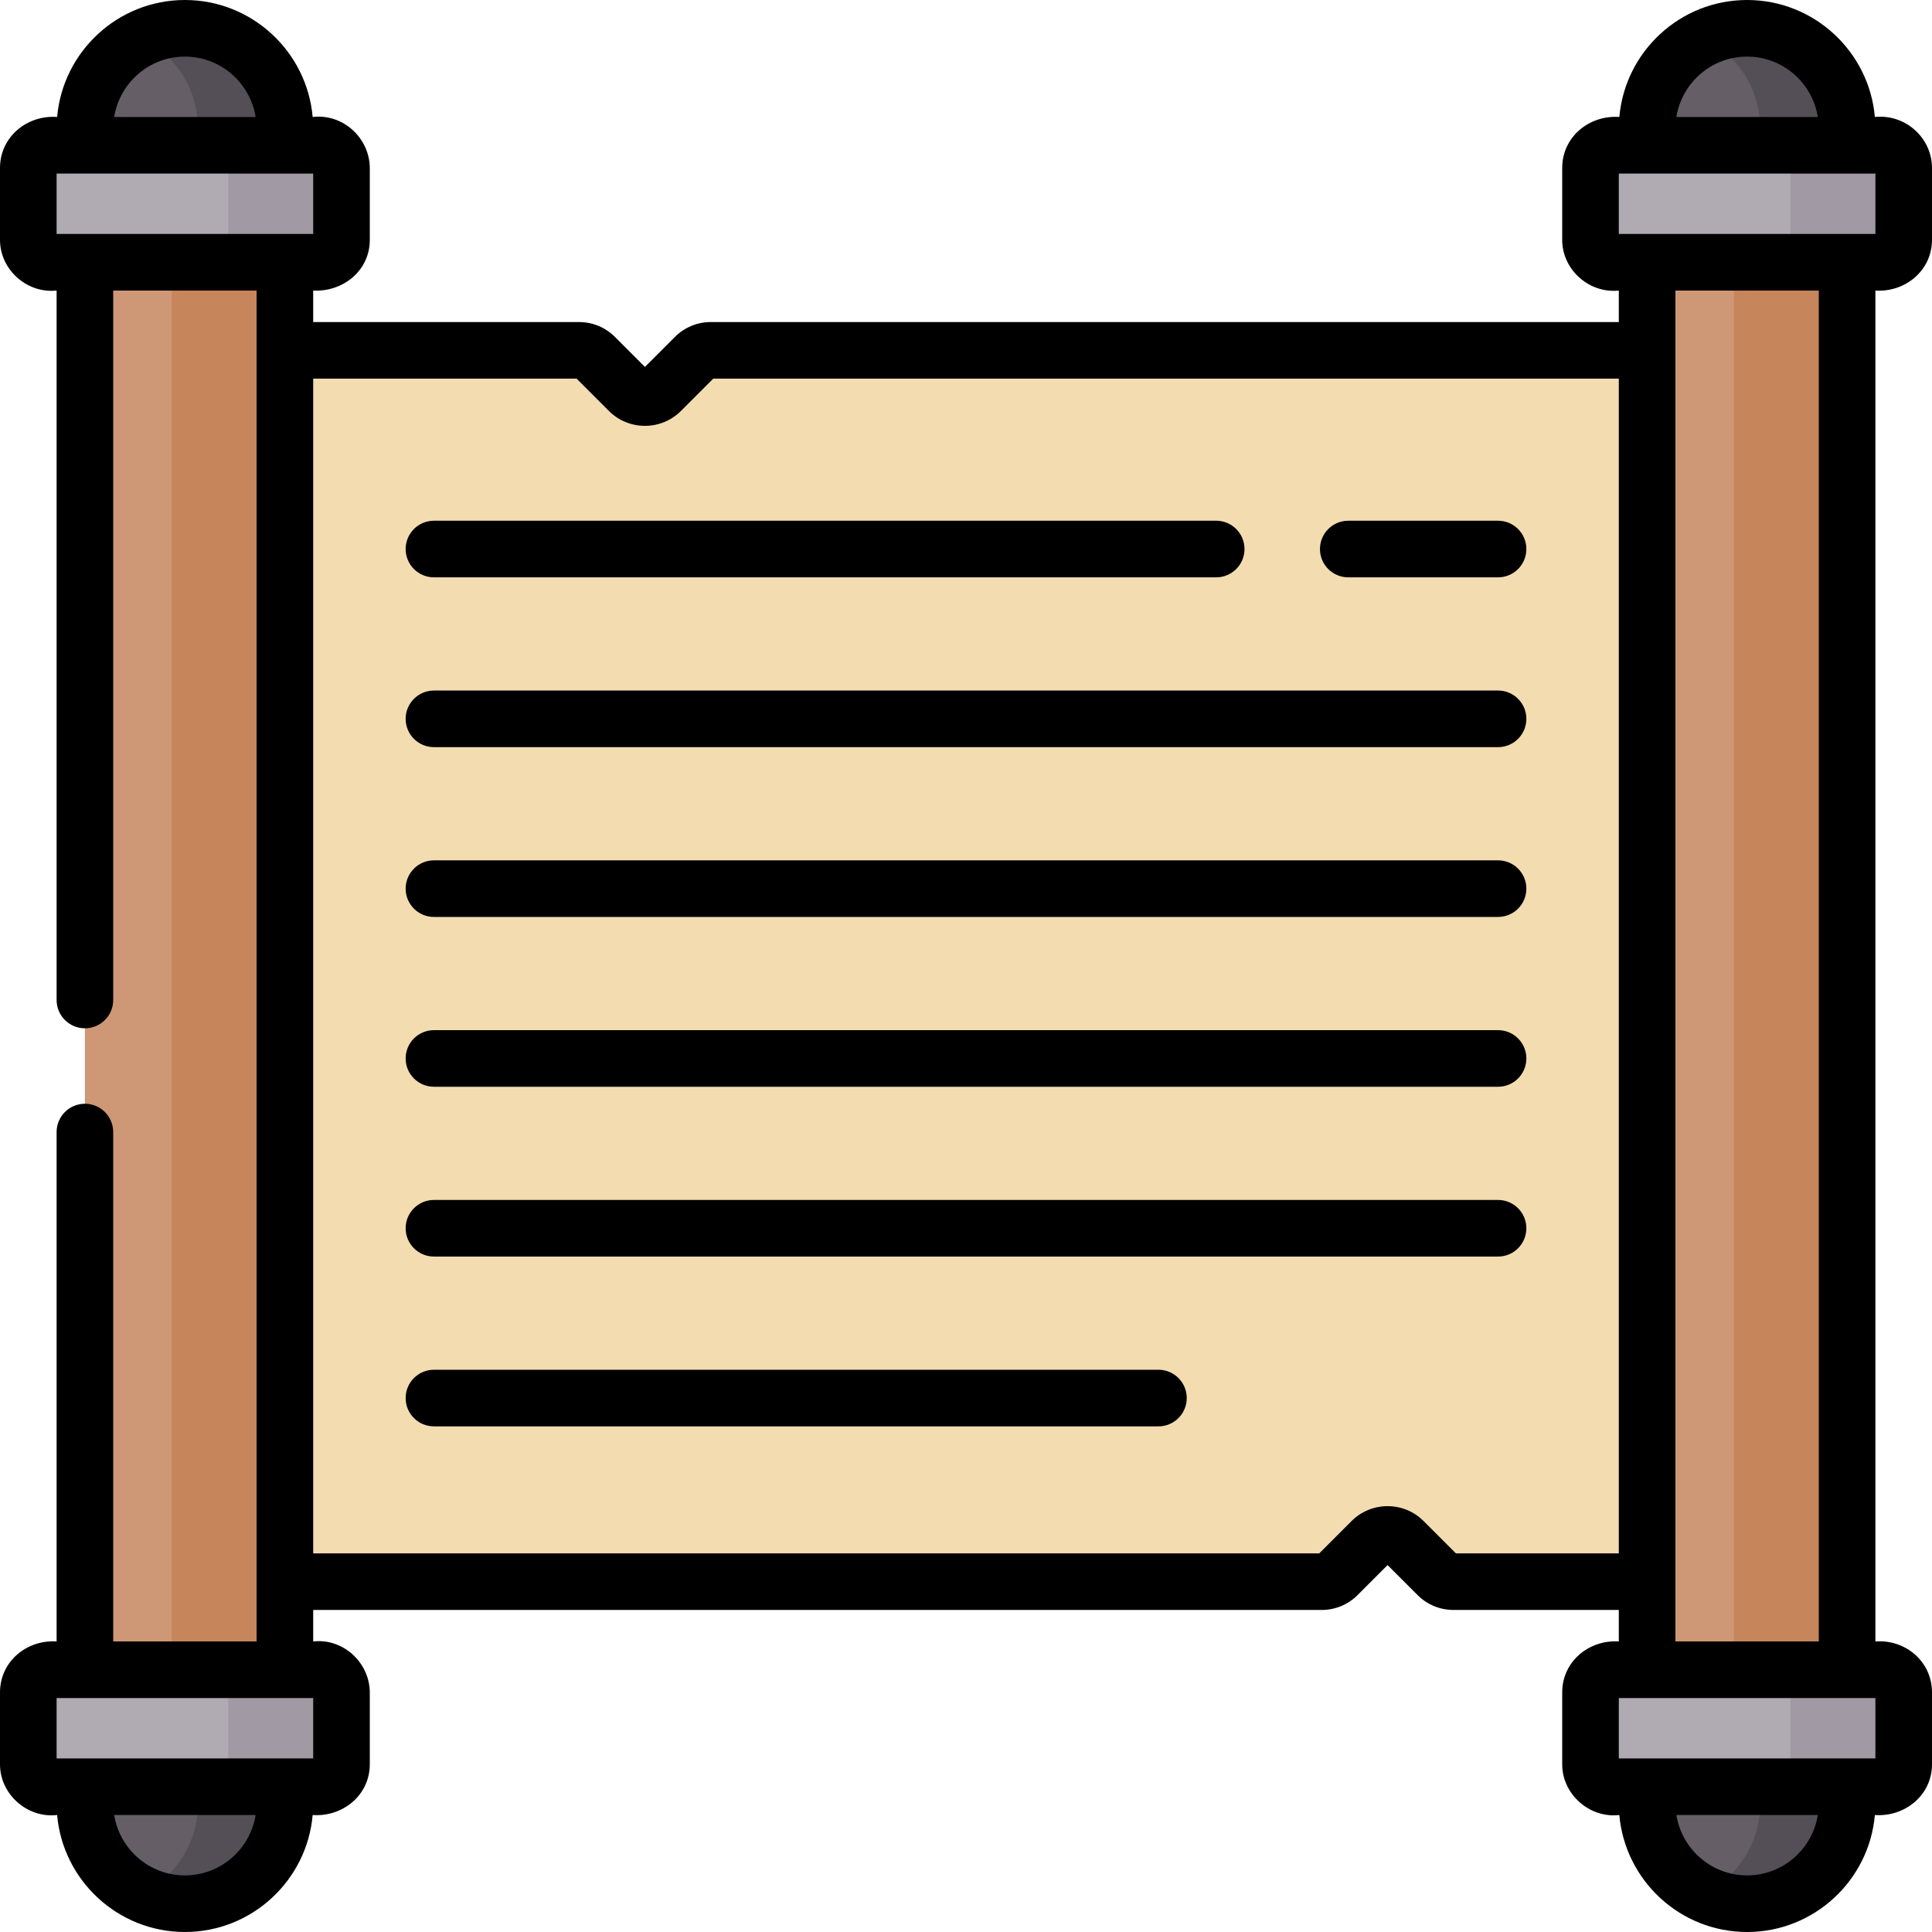 <svg id="Capa_1" enable-background="new 0 0 512 512" height="512" viewBox="0 0 512 512" width="512" xmlns="http://www.w3.org/2000/svg"><g><g><path d="m451.5 419.156h-66.292c-1.591 0-3.117-.632-4.243-1.757l-9-9c-2.343-2.343-6.142-2.343-8.485 0l-9 9c-1.125 1.125-2.651 1.757-4.243 1.757h-289.737v-326.311h92.926c1.591 0 3.117.632 4.243 1.757l9 9c2.343 2.343 6.142 2.343 8.485 0l9-9c1.125-1.125 2.651-1.757 4.243-1.757h263.103z" fill="#f3dcb0"/><g><g><path d="m22.5 54.5h53v403h-53z" fill="#ce9775"/><path d="m75.5 53.5h-53v-19.5c0-14.635 11.865-26.5 26.5-26.5 14.636 0 26.5 11.864 26.5 26.5z" fill="#655e67"/><path d="m52.454 53.5v-19.5c0-10.506-6.114-19.583-14.977-23.869 3.485-1.685 7.393-2.631 11.523-2.631 14.635 0 26.5 11.864 26.5 26.5v19.5z" fill="#544f56"/><path d="m84.5 69.5h-71c-3.314 0-6-2.686-6-6v-19c0-3.314 2.686-6 6-6h71c3.314 0 6 2.686 6 6v19c0 3.314-2.686 6-6 6z" fill="#b0aab3"/></g><g><path d="m75.5 458.5h-53v19.5c0 14.636 11.864 26.5 26.5 26.5 14.636 0 26.5-11.864 26.5-26.5z" fill="#655e67"/><path d="m52.454 458.5v19.5c0 10.506-6.114 19.583-14.977 23.869 3.485 1.686 7.393 2.631 11.523 2.631 14.635 0 26.5-11.864 26.5-26.5v-19.5z" fill="#544f56"/><path d="m84.5 442.5h-71c-3.314 0-6 2.686-6 6v19c0 3.314 2.686 6 6 6h71c3.314 0 6-2.686 6-6v-19c0-3.313-2.686-6-6-6z" fill="#b0aab3"/></g></g><g><g><path d="m436.5 54.5h53v403h-53z" fill="#ce9775"/><path d="m489.5 53.5h-53v-19.5c0-14.636 11.864-26.5 26.5-26.5 14.636 0 26.5 11.864 26.5 26.5z" fill="#655e67"/><path d="m466.454 53.5v-19.5c0-10.506-6.114-19.583-14.977-23.869 3.485-1.685 7.393-2.631 11.523-2.631 14.635 0 26.5 11.864 26.5 26.5v19.5z" fill="#544f56"/><path d="m498.5 69.5h-71c-3.314 0-6-2.686-6-6v-19c0-3.314 2.686-6 6-6h71c3.314 0 6 2.686 6 6v19c0 3.314-2.686 6-6 6z" fill="#b0aab3"/><g fill="#c6855b"><path d="m459.5 69.5h30v373h-30z"/><path d="m45.5 69.5h30v373h-30z"/></g></g><g><path d="m489.5 458.5h-53v19.5c0 14.636 11.864 26.5 26.5 26.5 14.636 0 26.5-11.864 26.5-26.5z" fill="#655e67"/><path d="m466.454 458.5v19.5c0 10.506-6.114 19.583-14.977 23.869 3.484 1.686 7.393 2.631 11.523 2.631 14.635 0 26.5-11.864 26.5-26.5v-19.5z" fill="#544f56"/><path d="m498.5 442.5h-71c-3.314 0-6 2.686-6 6v19c0 3.314 2.686 6 6 6h71c3.314 0 6-2.686 6-6v-19c0-3.313-2.686-6-6-6z" fill="#b0aab3"/><g fill="#a199a4"><path d="m498.5 442.5h-30c3.314 0 6 2.687 6 6v19c0 3.313-2.686 6-6 6h30c3.314 0 6-2.687 6-6v-19c0-3.313-2.686-6-6-6z"/><path d="m498.5 38.5h-30c3.314 0 6 2.687 6 6v19c0 3.313-2.686 6-6 6h30c3.314 0 6-2.687 6-6v-19c0-3.313-2.686-6-6-6z"/><path d="m84.5 442.5h-30c3.314 0 6 2.687 6 6v19c0 3.313-2.686 6-6 6h30c3.314 0 6-2.687 6-6v-19c0-3.313-2.686-6-6-6z"/><path d="m84.5 38.5h-30c3.314 0 6 2.687 6 6v19c0 3.313-2.686 6-6 6h30c3.314 0 6-2.687 6-6v-19c0-3.313-2.686-6-6-6z"/></g></g></g></g><path d="m115 153h207.305c4.142 0 7.5-3.358 7.5-7.5s-3.358-7.5-7.5-7.5h-207.305c-4.142 0-7.5 3.358-7.5 7.5s3.358 7.5 7.5 7.5zm282 75h-282c-4.142 0-7.5 3.358-7.5 7.5s3.358 7.5 7.5 7.5h282c4.142 0 7.5-3.358 7.5-7.5s-3.358-7.5-7.5-7.5zm0-45h-282c-4.142 0-7.5 3.358-7.5 7.5s3.358 7.5 7.5 7.5h282c4.142 0 7.5-3.358 7.5-7.5s-3.358-7.5-7.5-7.5zm0-45h-39.695c-4.142 0-7.5 3.358-7.5 7.5s3.358 7.5 7.5 7.5h39.695c4.142 0 7.5-3.358 7.5-7.5s-3.358-7.5-7.5-7.5zm115-74.5v-19c-.021-7.997-7.084-14.334-15.14-13.5-1.524-17.346-16.124-31-33.86-31s-32.335 13.653-33.86 31c-7.961-.563-15.135 5.256-15.14 13.5v19c-.052 7.858 7.04 14.336 15 13.5v8.345h-240.603c-3.606 0-6.996 1.404-9.546 3.954l-7.939 7.939-7.939-7.939c-2.55-2.55-5.94-3.954-9.546-3.954h-70.427v-8.345c7.845.423 15.045-5.25 15-13.5v-19c-.043-7.858-7.037-14.44-15.14-13.5-1.524-17.346-16.124-31-33.86-31s-32.335 13.654-33.86 31c-7.967-.575-15.136 5.265-15.14 13.5v19c-.049 7.858 7.04 14.336 15 13.5v188.008c0 4.143 3.358 7.5 7.5 7.5s7.5-3.357 7.5-7.5v-188.008h38v358h-38v-134.993c0-4.143-3.358-7.5-7.5-7.5s-7.5 3.357-7.5 7.5v134.993c-7.919-.511-14.997 5.317-15 13.5v19c-.056 7.88 7.135 14.417 15.14 13.5 1.525 17.347 16.124 31 33.86 31s32.335-13.653 33.86-31c7.925.556 15.177-5.248 15.14-13.5v-19c-.036-7.791-6.952-14.392-15-13.5v-8.345h267.238c3.607 0 6.998-1.405 9.546-3.954l7.939-7.939 7.937 7.937c2.549 2.552 5.94 3.957 9.548 3.957h43.792v8.344c-7.913-.5-14.996 5.309-15 13.5v19c-.059 7.88 7.135 14.417 15.14 13.5 1.525 17.347 16.124 31 33.86 31s32.335-13.653 33.86-31c7.92.556 15.178-5.248 15.14-13.5v-19c-.01-8.195-7.046-14.093-15-13.5v-358c7.883.532 15.035-5.33 15-13.5zm-49-48.5c9.453 0 17.294 6.947 18.739 16h-37.479c1.447-9.052 9.287-16 18.74-16zm-414 0c9.453 0 17.294 6.947 18.739 16h-37.478c1.446-9.052 9.286-16 18.739-16zm0 482c-9.453 0-17.294-6.947-18.74-16h37.48c-1.446 9.053-9.286 16-18.74 16zm34-31h-68v-16h68zm-68-404v-16h68v16zm370.83 349.656-8.562-8.562c-5.264-5.262-13.828-5.263-19.091 0l-8.561 8.562h-266.616v-311.311h69.805l8.561 8.561c5.264 5.264 13.828 5.264 19.092 0l8.561-8.561h239.981v311.311zm77.17 85.344c-9.453 0-17.294-6.947-18.739-16h37.479c-1.446 9.053-9.286 16-18.74 16zm34-31h-68v-16h68zm-53-31v-358h38v358zm-15-373v-16h68v16zm-32 256h-282c-4.142 0-7.5 3.357-7.5 7.5s3.358 7.5 7.5 7.5h282c4.142 0 7.5-3.357 7.5-7.5s-3.358-7.5-7.5-7.5zm-90 45h-192c-4.142 0-7.5 3.357-7.5 7.5s3.358 7.5 7.5 7.5h192c4.142 0 7.5-3.357 7.5-7.5s-3.358-7.5-7.5-7.5zm90-90h-282c-4.142 0-7.5 3.357-7.5 7.5s3.358 7.5 7.5 7.5h282c4.142 0 7.5-3.357 7.5-7.5s-3.358-7.5-7.5-7.5z"/></g></svg>